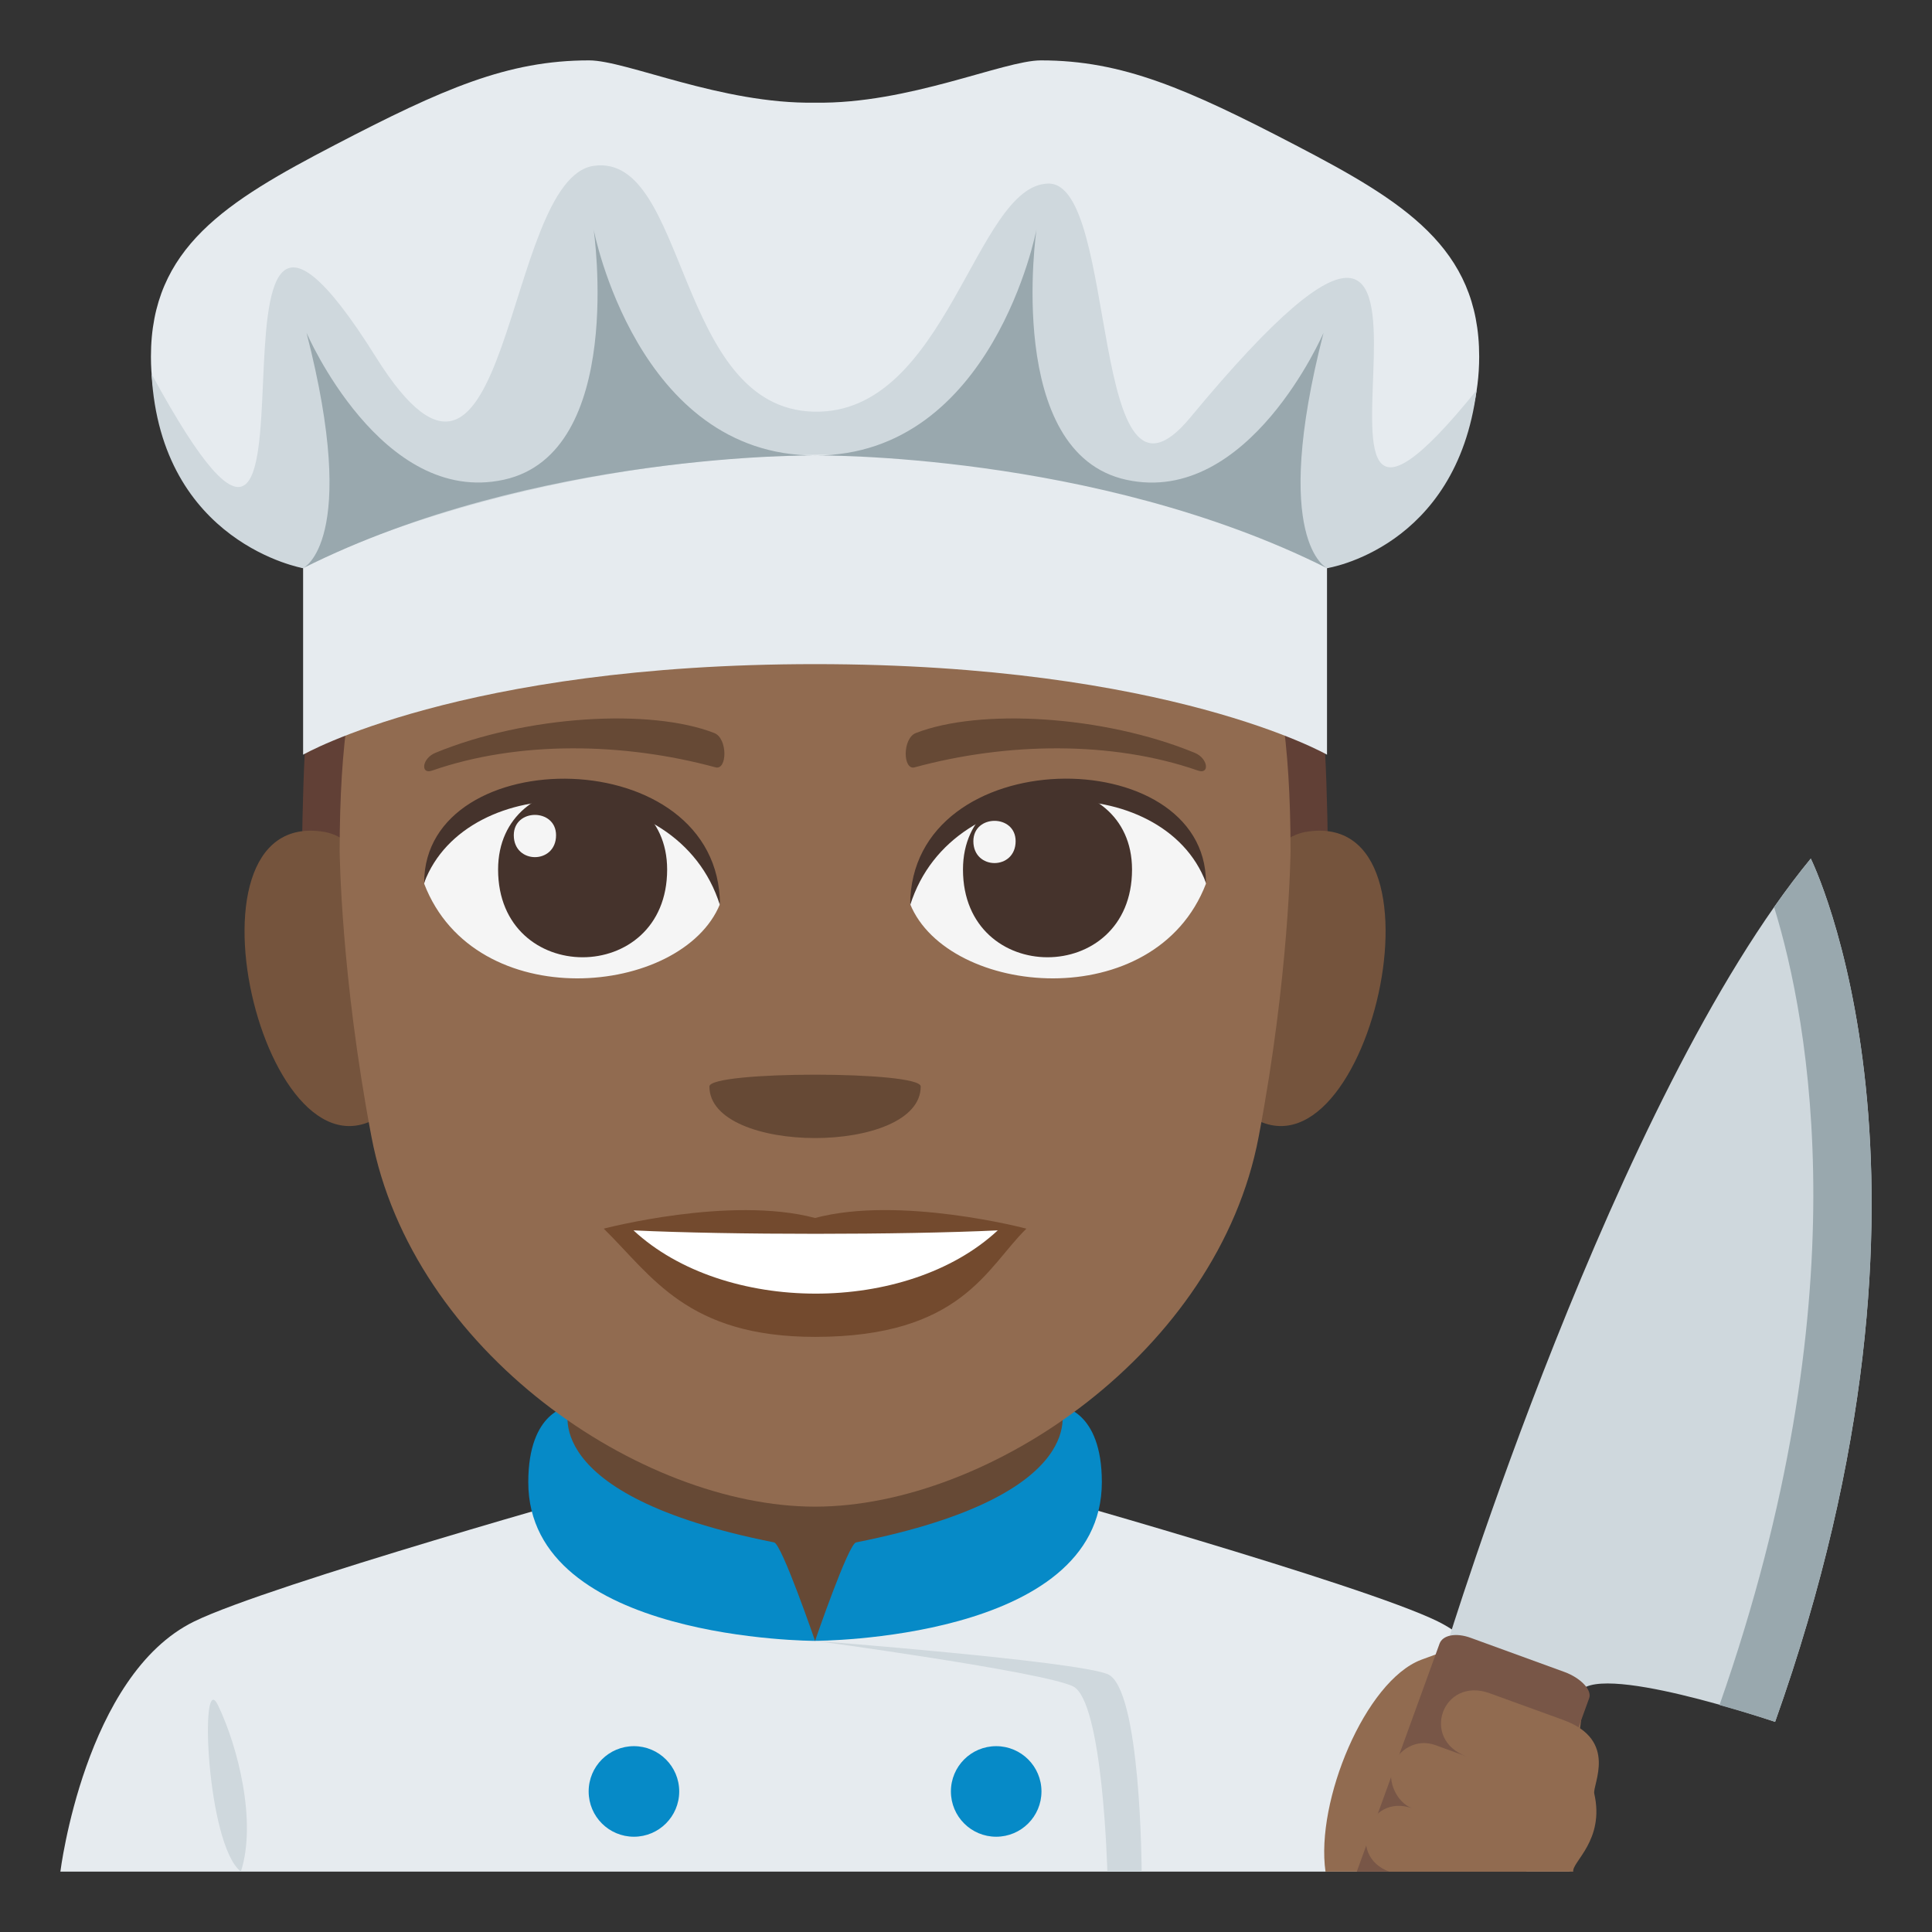 <?xml version="1.0" encoding="utf-8"?>
<!-- Generator: Adobe Illustrator 15.0.0, SVG Export Plug-In . SVG Version: 6.00 Build 0)  -->
<!DOCTYPE svg PUBLIC "-//W3C//DTD SVG 1.1//EN" "http://www.w3.org/Graphics/SVG/1.1/DTD/svg11.dtd">
<svg version="1.1" id="Layer_1" xmlns="http://www.w3.org/2000/svg" xmlns:xlink="http://www.w3.org/1999/xlink" x="0px" y="0px"
	 width="64px" height="64px" viewBox="0 0 64 64" enable-background="new 0 0 64 64" xml:space="preserve">
<rect x="0" y="0" width="64" height="64" fill="#333333" stroke="none"/>
<path fill="#E6EBEF" d="M6.434,53.712c2.5-1.223,14.014-4.451,14.014-4.451h13.186c0,0,11.506,3.222,13.992,4.449
	C51.24,55.488,52,62,52,62H2C2,62,2.807,55.482,6.434,53.712"/>
<polygon fill="#664935" points="18.639,51.083 27,54.355 35.357,51.083 35.357,44 18.639,44 "/>
<path fill="#CFD8DD" d="M7.979,62c0.533-1.642-0.094-4.138-0.758-5.512C6.604,55.208,6.836,61.097,7.979,62"/>
<path fill="#CFD8DD" d="M36.682,55.454C35.563,55.017,27,54.355,27,54.355s7.551,1.022,8.545,1.508
	C36.539,56.35,36.682,62,36.682,62h1.137C37.818,62,37.801,55.893,36.682,55.454z"/>
<path fill="#068AC7" d="M25.643,51.094c-7.945-1.576-6.785-4.507-6.785-4.507S17.5,46.712,17.5,49.099c0,5.257,9.5,5.257,9.5,5.257
	S25.896,51.144,25.643,51.094"/>
<path fill="#068AC7" d="M35.143,46.587c0,0,1.156,2.931-6.785,4.507C28.102,51.144,27,54.355,27,54.355s9.5,0,9.5-5.257
	C36.5,46.712,35.143,46.587,35.143,46.587"/>
<path fill="#068AC7" d="M21,57.844c0.826,0,1.5,0.671,1.5,1.5s-0.674,1.5-1.5,1.5c-0.83,0-1.5-0.671-1.5-1.5S20.17,57.844,21,57.844
	"/>
<path fill="#068AC7" d="M33,57.844c0.828,0,1.5,0.671,1.5,1.5s-0.672,1.5-1.5,1.5c-0.83,0-1.5-0.671-1.5-1.5S32.17,57.844,33,57.844
	"/>
<path fill="#614036" d="M26.998,8.511c-17.01,0-17.01,10.35-17.01,23.287h34.016C44.004,18.86,44.004,8.511,26.998,8.511z"/>
<path fill="#916B50" d="M50.559,62h-6.65c-0.334-2.331,1.316-6.313,3.17-7.018C56.51,51.398,50.559,62,50.559,62z"/>
<path fill="#CFD8DD" d="M47.918,54.532c0,0,5.574-18.197,12.066-26.09c0,0,5.242,10.534-1.182,28.597c0,0-6.1-2.085-6.514-0.916
	L47.918,54.532z"/>
<path fill="#99A8AE" d="M56.961,56.481c1.039,0.288,1.842,0.558,1.842,0.558c6.424-18.063,1.182-28.597,1.182-28.597
	c-0.41,0.497-0.816,1.036-1.215,1.609C59.934,33.825,61.672,43.053,56.961,56.481z"/>
<path fill="#785647" d="M44.945,62l2.742-7.552c0.1-0.277,0.533-0.378,1.041-0.189l3.109,1.132c0.508,0.188,0.906,0.583,0.807,0.862
	L50.559,62H44.945z"/>
<path fill="#916B50" d="M51.793,56.979l-2.445-0.888c-1.553-0.565-2.316,1.529-0.764,2.095l-1.035-0.377
	c-0.621-0.227-1.225,0.147-1.416,0.672c-0.189,0.523,0.137,1.235,0.654,1.424c-1.451-0.528-2.215,1.567-0.764,2.096h6.092
	c-0.049-0.321,1.051-1.04,0.697-2.586C52.746,59.126,53.617,57.644,51.793,56.979z"/>
<path fill="#75543D" d="M13.014,36.639c1.891-1.76,0.174-8.664-2.264-9.08C5.543,26.672,8.936,40.434,13.014,36.639z"/>
<path fill="#75543D" d="M40.987,36.639c-1.891-1.76-0.175-8.664,2.263-9.08C48.457,26.672,45.066,40.433,40.987,36.639z"/>
<path fill="#916B50" d="M42.751,28.193c0-14.471-6.186-9.748-15.75-9.748c-9.563,0-15.749-4.723-15.749,9.748
	c0,0,0.033,4.091,1.053,9.464C13.654,44.77,21.225,49.91,27,49.91c5.777,0,13.349-5.141,14.695-12.253
	C42.717,32.282,42.751,28.193,42.751,28.193z"/>
<path fill="#734A2E" d="M27,40.347c-2.82-0.748-7,0.354-7,0.354c1.592,1.561,2.76,3.585,7,3.585c4.861,0,5.685-2.299,7-3.585
	C34,40.7,29.816,39.596,27,40.347z"/>
<path fill="#FFFFFF" d="M20.986,40.758c2.994,2.784,9.051,2.803,12.066,0C29.856,40.908,24.203,40.911,20.986,40.758z"/>
<path fill="#F5F5F5" d="M39.949,29.274c-1.686,4.391-8.543,3.746-9.799,0.676C31.104,25.015,39.023,24.592,39.949,29.274z"/>
<path fill="#45332C" d="M31.9,28.805c0,3.874,5.6,3.874,5.6,0C37.5,25.211,31.9,25.211,31.9,28.805z"/>
<path fill="#45332C" d="M39.949,29.242c0-4.715-9.799-4.715-9.799,0.745C31.551,25.508,38.551,25.508,39.949,29.242z"/>
<path fill="#F5F5F5" d="M14.051,29.274c1.686,4.391,8.543,3.746,9.799,0.676C22.896,25.015,14.979,24.592,14.051,29.274z"/>
<path fill="#45332C" d="M22.1,28.805c0,3.874-5.6,3.874-5.6,0C16.5,25.211,22.1,25.211,22.1,28.805z"/>
<path fill="#45332C" d="M14.051,29.242c0-4.713,9.799-4.713,9.799,0.745C22.451,25.508,15.449,25.508,14.051,29.242z"/>
<path fill="#F5F5F5" d="M32.244,27.865c0,0.967,1.4,0.967,1.4,0C33.645,26.967,32.244,26.967,32.244,27.865z"/>
<path fill="#F5F5F5" d="M18.42,27.668c0,0.968-1.4,0.968-1.4,0C17.02,26.77,18.42,26.77,18.42,27.668z"/>
<path fill="#664935" d="M39.576,24.938c-3.008-1.239-7.125-1.481-9.238-0.655c-0.447,0.175-0.434,1.242-0.039,1.136
	c3.031-0.825,6.521-0.89,9.391,0.109C40.074,25.662,40.027,25.124,39.576,24.938z"/>
<path fill="#664935" d="M14.424,24.938c3.008-1.239,7.124-1.481,9.238-0.655c0.447,0.175,0.433,1.242,0.039,1.136
	c-3.032-0.825-6.521-0.89-9.391,0.109C13.926,25.662,13.973,25.124,14.424,24.938z"/>
<path fill="#664935" d="M30.5,35.991c0,2.278-7,2.278-7,0C23.5,35.47,30.5,35.47,30.5,35.991z"/>
<path fill="#E6EBEF" d="M27,11c-11.416,0-16.959,7-16.959,7v7c0,0,5.227-3,16.959-3c11.73,0,16.959,3,16.959,3v-7
	C43.959,18,38.414,11,27,11"/>
<path fill="#E6EBEF" d="M42.908,4.804C39.318,2.935,37.178,2,34.484,2c-1.238,0-4.387,1.453-7.486,1.401
	C23.9,3.453,20.752,2,19.514,2c-2.693,0-4.836,0.935-8.424,2.804C7.504,6.672,5,8.205,5,11.813c0,5.114,5.041,7.009,5.041,7.009
	s17.072-8.411,33.916,0c0,0,5.043-1.895,5.043-7.009C49,8.205,46.494,6.672,42.908,4.804"/>
<path fill="#CFD8DD" d="M39.43,13.831c-3.385,4.087-2.352-7.792-4.705-7.75c-2.422,0.043-3.355,7.666-7.773,7.556
	c-4.584-0.114-4.16-8.575-7.279-8.144c-3.023,0.418-2.74,13.486-7.219,6.338C5.537,0.789,11.869,25,5.021,12.387
	c0.307,5.613,5.02,6.435,5.02,6.435c3.35-1.876,19.475-7.438,33.916,0c0,0,4.289-0.646,4.957-5.895
	C40.953,22.789,50.953-0.086,39.43,13.831z"/>
<path fill="#99A8AE" d="M19.666,7.606c0,0,1.076,7.403-2.979,8.286c-4.055,0.884-6.533-4.869-6.533-4.869
	c1.777,6.922-0.113,7.798-0.113,7.798C17.744,14.966,27,15.088,27,15.088C21.098,15.088,19.666,7.606,19.666,7.606"/>
<path fill="#99A8AE" d="M43.844,11.024c0,0-2.477,5.753-6.531,4.87c-4.057-0.883-2.979-8.288-2.979-8.288S32.9,15.088,27,15.088
	c0,0,9.254-0.122,16.959,3.733C43.959,18.821,42.066,17.945,43.844,11.024"/>
</svg>
